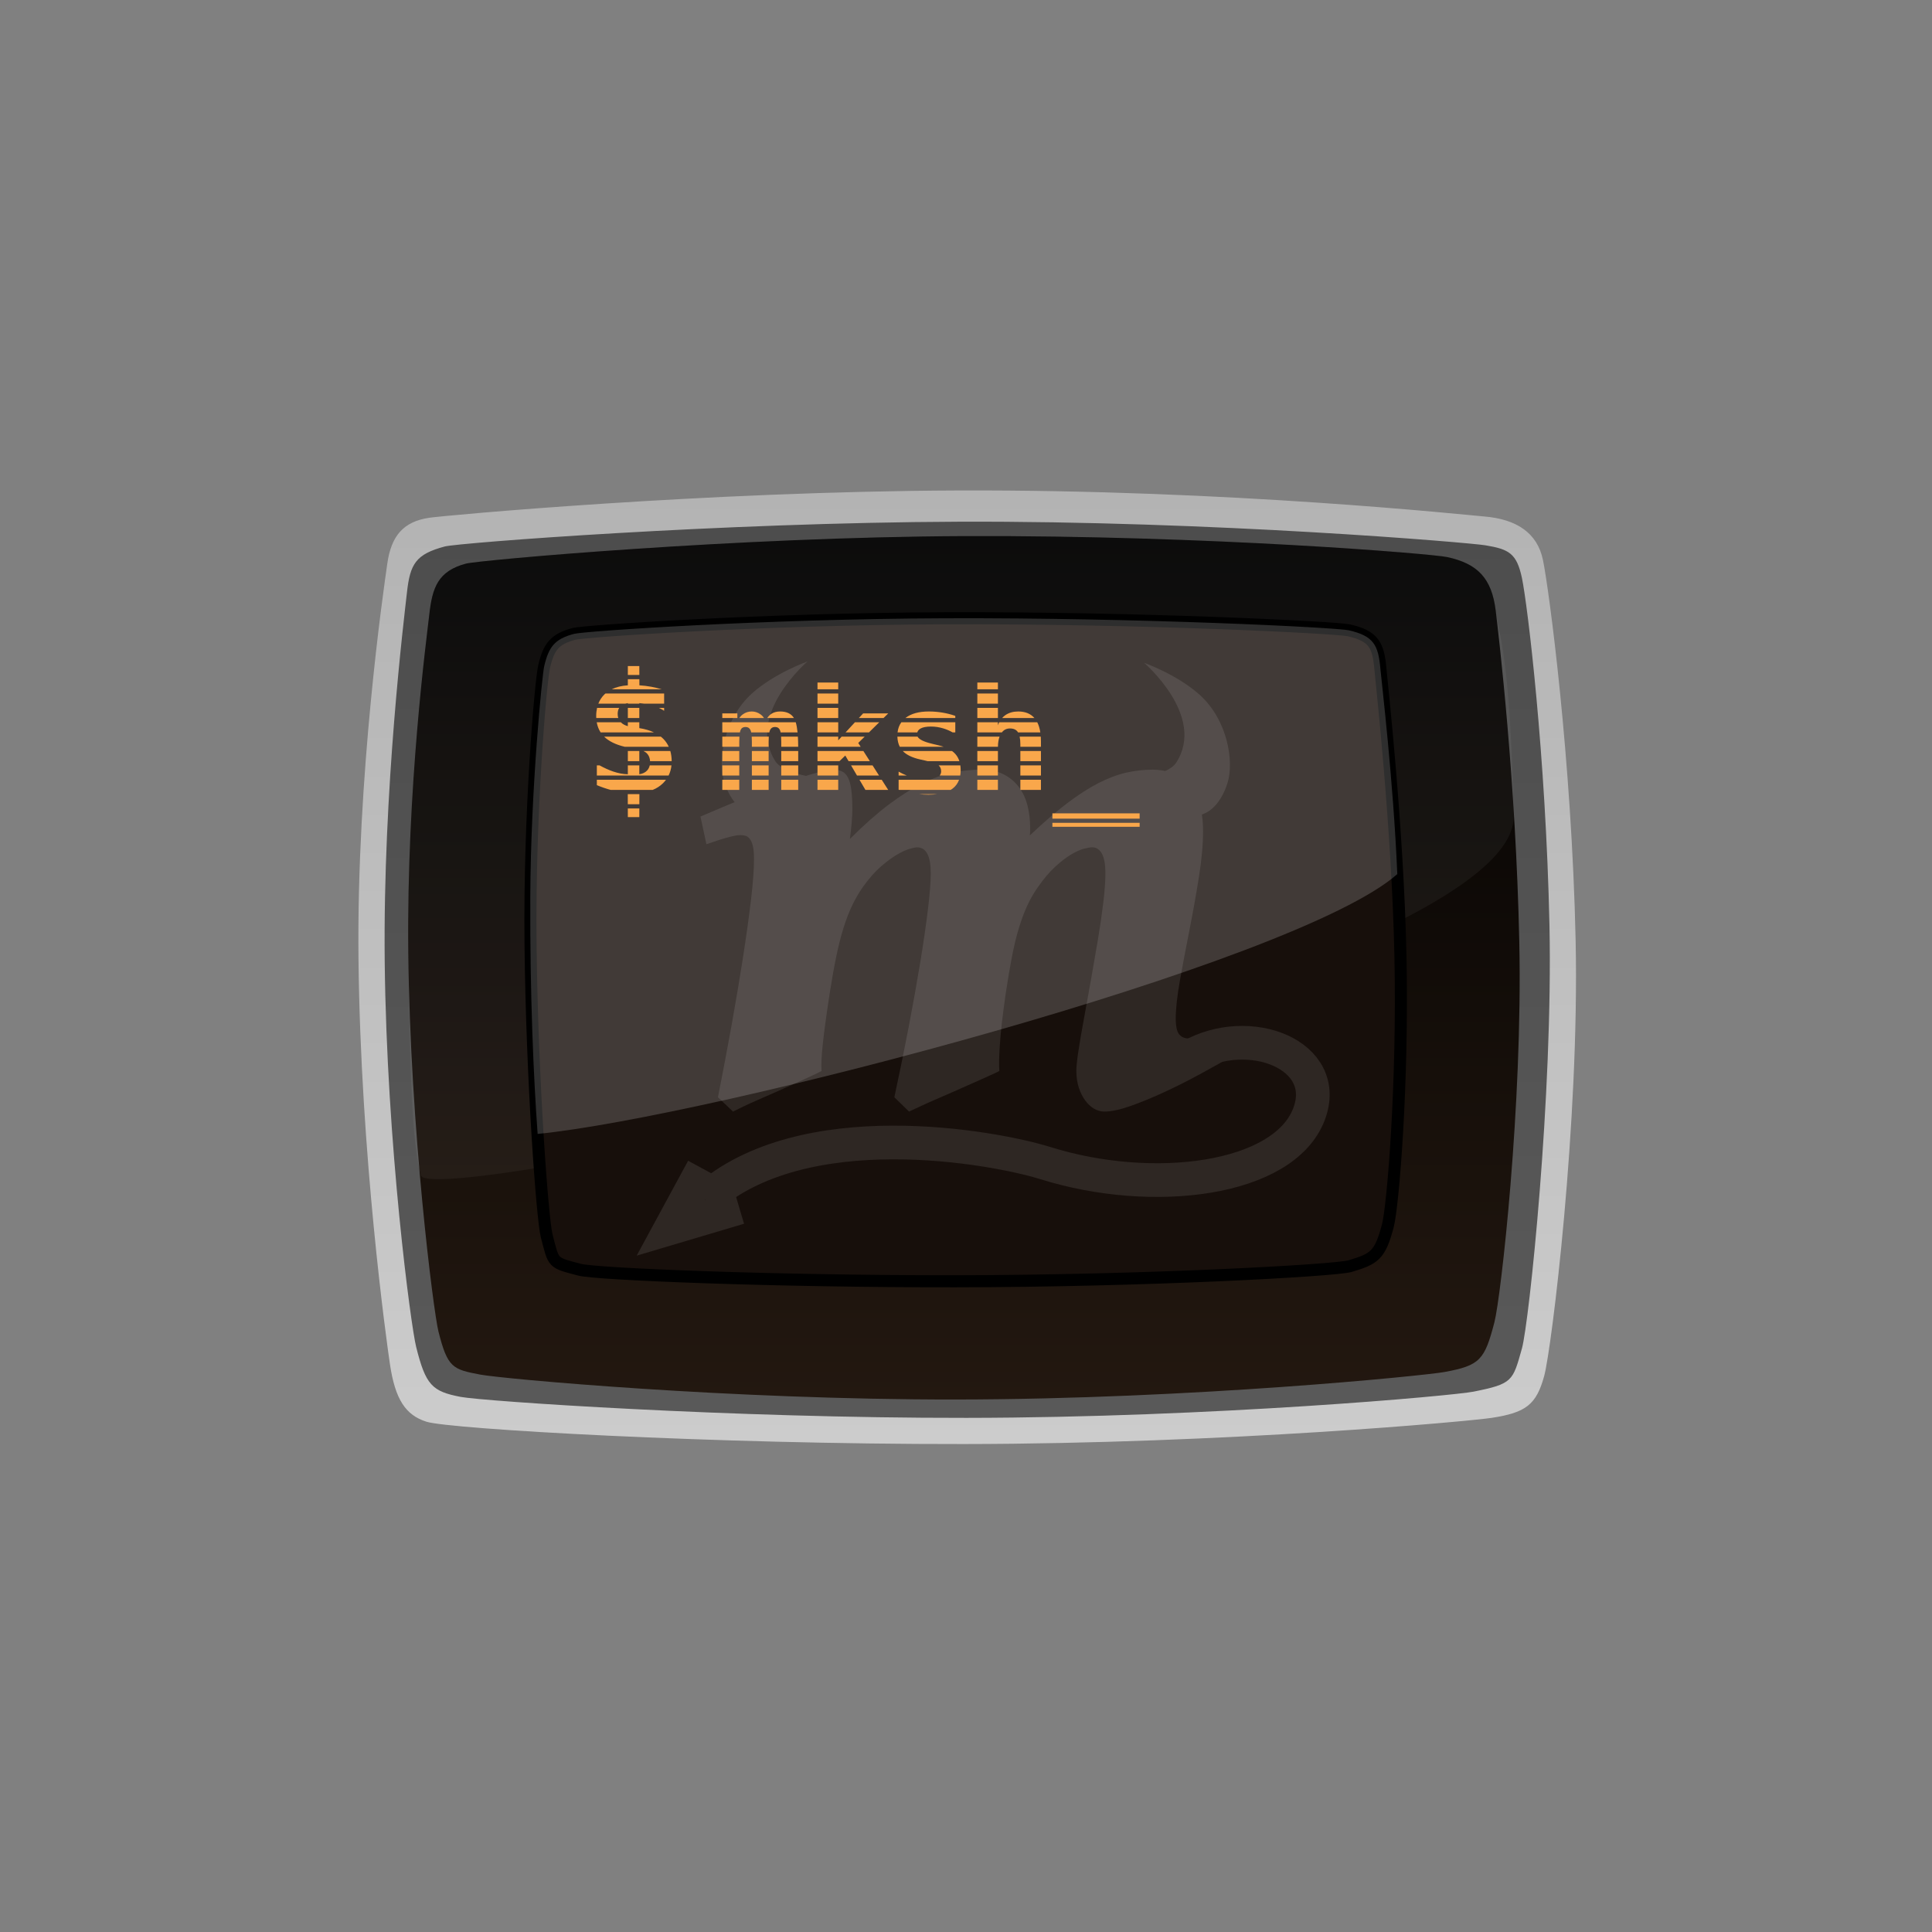<?xml version="1.0" encoding="utf-8"?>
<!DOCTYPE svg PUBLIC "-//W3C//DTD SVG 1.1//EN"
 "http://www.w3.org/Graphics/SVG/1.1/DTD/svg11.dtd">
<svg version="1.1"
	 xmlns="http://www.w3.org/2000/svg" x="0px" y="0px" width="800px" height="800px"
	 viewBox="0 0 800 800" enable-background="new 0 0 800 800" xml:space="preserve">
	<rect x="0" y="0" width="800" height="800" fill="#808080" stroke="none"/>
	<title>mksh Logo</title>
	<desc>
		Logo for the MirBSD Korn Shell
		Based on an experimental draft of a new MirOS logo (CC-BY-IDC)
		Utilising Gentium Book Basic (Bold Oblique)

		$MirOS: www/pics/mksh.svg,v 1.3 2008/12/30 19:10:23 tg Exp $
		Copyright © 2008 Lukas Upton ＜smultron@midnightbsd.org＞
		Copyright © 2008 Thorsten „mirabilos“ Glaser ＜tg@mirbsd.de＞

		This image is covered by a Creative Commons licence.
		Nonwithstanding that, the trademark rights for any elements
		used have to be obtained separately.
	</desc>
	<g id="monitor">
		<linearGradient id="SVGID_1_" gradientUnits="userSpaceOnUse" x1="400.495" y1="597.951" x2="400.495" y2="203.083">
			<stop  offset="0" style="stop-color:#CCCCCC"/>
			<stop  offset="1" style="stop-color:#B3B3B3"/>
		</linearGradient>
		<path fill="url(#SVGID_1_)" d="M148.443,397.219c-0.832-76.121,10.379-152.996,11.93-163.84
			c1.633-11.395,6.516-17.359,17.367-18.984c6.125-0.918,113.844-10.91,218.922-11.301c112.473-0.414,210.648,10.184,217.801,10.758
			c13.562,1.086,22.082,6.879,24.414,17.902c2.461,11.629,11.961,82.645,13.562,157.871c1.594,75.238-9.941,168.828-13.02,180.117
			c-3.258,11.934-7.594,15.184-21.703,17.359c-8.961,1.379-109.656,10.727-218.633,10.848c-104.613,0.121-212.906-6.25-222.43-9.223
			c-8.68-2.711-13.023-9.227-15.195-23.875C160.072,555.504,149.326,478.586,148.443,397.219z"/>
		<linearGradient id="SVGID_2_" gradientUnits="userSpaceOnUse" x1="400.501" y1="587.106" x2="400.501" y2="216.016">
			<stop  offset="0" style="stop-color:#595959"/>
			<stop  offset="1" style="stop-color:#4D4D4D"/>
		</linearGradient>
		<path fill="url(#SVGID_2_)" d="M159.303,398.211c-0.773-71.16,8.078-142.711,9.207-152.891
			c1.312-11.82,3.633-15.824,15.676-19.039c5.602-1.484,114.5-9.887,212.727-10.254c105.141-0.391,211.477,8.656,218.098,9.762
			c9.766,1.625,13.012,3.258,15.191,13.562c2.297,10.871,9.898,73.438,11.395,143.766c1.488,70.328-8.449,164.695-11.395,175.234
			c-3.797,13.562-3.797,14.648-20.074,17.902c-8.312,1.668-108.078,10.738-209.953,10.852c-97.797,0.117-200.246-6.934-209.41-8.684
			c-11.875-2.266-14.496-4.887-18.453-20.723C170.162,549.125,160.127,474.273,159.303,398.211z"/>
		<linearGradient id="SVGID_3_" gradientUnits="userSpaceOnUse" x1="399.136" y1="579.509" x2="399.136" y2="221.972">
			<stop  offset="0" style="stop-color:#231810"/>
			<stop  offset="1" style="stop-color:#000000"/>
		</linearGradient>
		<path fill="url(#SVGID_3_)" d="M169.057,394.508c-0.742-68.262,7.605-130.203,8.691-139.969
			c1.254-11.34,3.637-18.074,15.188-21.156c5.367-1.43,112.469-11.047,206.688-11.398c100.859-0.375,193.359,7.32,199.648,8.688
			c12.48,2.707,18.445,8.672,20.078,22.238c1.273,10.582,8.328,69.793,9.762,137.254c1.43,67.469-7.668,147.172-10.301,157.332
			c-4.062,15.637-5.965,17.902-20.613,20.613c-7.996,1.48-104.637,11.289-202.363,11.398
			c-93.809,0.109-188.141-8.633-196.934-10.309c-11.387-2.172-13.559-2.715-17.359-17.906
			C179.486,543.066,169.85,467.465,169.057,394.508z"/>
	</g>
	<g id="effect_glassy">
		<path opacity="0.05" fill="#FFFFFF" d="M169.057,394.508c-0.742-68.262,7.605-130.203,8.691-139.969
			c1.254-11.34,3.637-18.074,15.188-21.156c5.367-1.43,112.469-11.047,206.688-11.398c100.859-0.375,193.359,7.32,199.648,8.688
			c12.48,2.707,18.445,8.672,20.078,22.238c1.273,10.582,5.992,17.559,7.422,85.02c1.43,67.465-448.703,163.941-452.5,148.75
			C172.209,478.453,169.85,467.465,169.057,394.508z"/>
	</g>
	<g id="moniback">
		<path fill="#170F0B" stroke="#000000" stroke-width="5" d="M219.686,390.848c-0.59-53.98,4.199-108.848,5.648-114.969
			c1.898-8.004,4.281-11.273,12.383-13.414c4.297-1.133,78.266-6.18,153.59-6.453c80.629-0.297,162.168,3.832,167.184,4.977
			c10.359,2.367,12.234,6.117,13.105,15.957c0.543,6.133,7.152,65.352,8.297,118.703c1.137,53.352-3.102,103.836-5.207,111.871
			c-3.242,12.367-5.625,13.75-15.629,16.746c-6.227,1.863-85.262,6.195-163.395,6.281c-74.992,0.082-148.758-2.938-155.668-4.785
			c-11.469-3.074-10.566-2.262-13.637-14.09C224.67,505.176,220.318,448.547,219.686,390.848z"/>
	</g>
	<g id="effect_light">
		<path opacity="0.18" fill="#FFFFFF" d="M222.623,469.535c-1.691-23.402-3.203-57.59-3.039-98.164
			c0.188-45.02,4.969-92.188,5.75-95.492c1.898-8.004,4.281-11.273,12.383-13.414c4.297-1.133,78.266-6.18,153.59-6.453
			c80.629-0.297,162.168,3.832,167.184,4.977c10.359,2.367,12.234,6.117,13.105,15.957c0.543,6.133,5.332,45.832,6.996,85
			C536.459,399.18,294.186,462.453,222.623,469.535z"/>
	</g>
	<g id="the_m" opacity="0.1">
		<g id="the_m_letter">
			<path fill="#FFFFFF" d="M511.345,436.659c-4.445,2.608-9.253,5.314-14.42,8.115c-5.17,2.804-10.218,5.34-15.146,7.609
				c-4.927,2.269-9.542,4.152-13.84,5.651c-4.301,1.497-7.851,2.247-10.652,2.247c-1.449,0-2.851-0.388-4.203-1.16
				c-1.354-0.774-2.586-1.908-3.695-3.405c-1.111-1.497-2.006-3.283-2.681-5.362c-0.678-2.076-1.015-4.42-1.015-7.029
				c0-1.739,0.29-4.492,0.869-8.261c0.58-3.768,1.327-8.138,2.247-13.115c0.917-4.976,1.884-10.312,2.898-16.015
				c1.015-5.699,1.979-11.279,2.898-16.739c0.917-5.457,1.666-10.602,2.246-15.435c0.58-4.83,0.869-8.84,0.869-12.029
				c0-3.768-0.484-6.521-1.449-8.261c-0.967-1.739-2.318-2.608-4.058-2.608c-0.774,0-1.909,0.195-3.405,0.58
				c-1.499,0.387-3.261,1.184-5.29,2.391c-2.029,1.209-4.228,2.898-6.594,5.072c-2.369,2.174-4.761,5-7.174,8.479
				c-1.645,2.319-3.094,4.832-4.349,7.536c-1.257,2.706-2.416,5.797-3.478,9.275c-1.064,3.479-2.029,7.464-2.898,11.957
				c-0.87,4.492-1.739,9.638-2.609,15.435c-1.257,8.793-2.054,15.749-2.391,20.869c-0.34,5.122-0.412,8.793-0.218,11.015
				c-0.869,0.484-2.296,1.159-4.275,2.028c-1.981,0.87-4.202,1.861-6.666,2.972c-2.464,1.111-5.073,2.271-7.826,3.478
				c-2.754,1.21-5.362,2.344-7.826,3.406c-2.464,1.062-4.663,2.052-6.594,2.971c-1.934,0.917-3.333,1.569-4.203,1.957l-6.087-5.942
				c2.124-9.854,4.105-19.564,5.942-29.13c1.834-9.565,3.429-18.479,4.783-26.739c1.352-8.261,2.414-15.58,3.188-21.956
				c0.772-6.377,1.159-11.352,1.159-14.928c0-7.149-1.884-10.724-5.652-10.724c-0.58,0-1.572,0.195-2.971,0.58
				c-1.402,0.387-3.116,1.159-5.145,2.319c-2.029,1.159-4.275,2.803-6.739,4.927c-2.464,2.126-4.953,4.928-7.464,8.406
				c-1.644,2.319-3.141,4.88-4.493,7.681c-1.354,2.803-2.586,5.992-3.695,9.565c-1.112,3.576-2.126,7.609-3.043,12.102
				c-0.919,4.493-1.812,9.542-2.681,15.145c-1.354,8.793-2.296,15.725-2.826,20.797c-0.532,5.072-0.702,8.768-0.507,11.087
				c-0.87,0.484-2.246,1.159-4.13,2.028c-1.884,0.87-4.058,1.861-6.521,2.972c-2.464,1.111-5.05,2.271-7.753,3.478
				c-2.706,1.21-5.29,2.344-7.753,3.406c-2.464,1.062-4.638,2.052-6.522,2.971c-1.884,0.917-3.213,1.569-3.985,1.957l-6.232-5.942
				c2.029-10.24,3.936-20.337,5.725-30.289c1.787-9.95,3.356-19.298,4.71-28.043c1.352-8.743,2.439-16.594,3.261-23.55
				c0.819-6.957,1.231-12.511,1.231-16.667c0-2.221-0.145-3.985-0.435-5.29c-0.29-1.305-0.702-2.319-1.232-3.043
				c-0.532-0.725-1.137-1.182-1.812-1.377c-0.677-0.192-1.402-0.29-2.174-0.29c-0.967,0-2.224,0.195-3.768,0.58
				c-1.547,0.387-3.093,0.822-4.638,1.304l-5.652,1.884l-2.464-11.449c2.704-1.16,5.772-2.464,9.203-3.913
				c3.429-1.449,6.957-2.874,10.58-4.275c3.623-1.399,7.269-2.776,10.942-4.13c3.671-1.352,7.077-2.559,10.217-3.623
				c3.139-1.062,5.942-1.907,8.406-2.536c2.464-0.627,4.323-0.942,5.58-0.942c1.449,0,2.681,0.243,3.695,0.725
				c1.015,0.484,1.834,1.329,2.464,2.536c0.627,1.209,1.087,2.898,1.377,5.072c0.29,2.174,0.435,4.952,0.435,8.333
				c0,1.354-0.097,3.166-0.29,5.435c-0.195,2.271-0.435,4.47-0.725,6.594c5.699-5.7,11.014-10.41,15.941-14.13
				c4.928-3.718,9.588-6.667,13.985-8.841c4.396-2.174,8.598-3.67,12.609-4.493c4.008-0.819,7.994-1.232,11.957-1.232
				c3.573,0,6.642,0.652,9.202,1.957c2.559,1.305,4.66,3.068,6.305,5.29c1.642,2.224,2.826,4.783,3.551,7.681
				s1.087,5.942,1.087,9.13v1.16c0,0.58-0.05,1.257-0.146,2.029c5.603-5.312,10.725-9.732,15.362-13.261
				c4.638-3.525,8.985-6.327,13.043-8.405c4.059-2.077,7.898-3.526,11.521-4.348c3.624-0.819,7.27-1.232,10.942-1.232
				c2.801,0,5.482,0.46,8.043,1.377c2.56,0.919,4.783,2.392,6.667,4.42s3.381,4.663,4.492,7.898
				c1.11,3.238,1.667,7.174,1.667,11.812c0,5.507-0.58,11.884-1.739,19.13s-2.464,14.542-3.913,21.884
				c-1.449,7.344-2.753,14.252-3.913,20.724c-1.159,6.475-1.738,11.739-1.738,15.797c0,3.286,0.481,5.484,1.449,6.595
				c0.964,1.111,2.269,1.666,3.912,1.666c2.802,0,5.338-0.362,7.609-1.087c2.269-0.725,5.385-1.859,9.348-3.405L511.345,436.659z"
				/>
		</g>
		<g id="the_m_horn_left">
			<path fill="#FFFFFF" d="M340.553,322.426c0,0-15.848-1.613-19.449-7.152c-12.539-19.32,13.289-41.395,13.289-41.395
				s-13.656,4.828-23.012,13.254c-11.605,10.453-14.344,27.668-11.508,36.625c2.039,6.441,6.176,12.469,12.324,13.348
				C331.674,339.887,340.553,322.426,340.553,322.426z"/>
		</g>
		<g id="the_m_horn_right">
			<path fill="#FFFFFF" d="M467.576,322.992c0,0,15.844-1.621,19.438-7.16c12.555-19.316-13.281-41.383-13.281-41.383
				s13.656,4.816,23.016,13.246c11.602,10.453,14.344,27.664,11.512,36.613c-2.039,6.449-6.18,12.48-12.324,13.355
				C476.443,340.445,467.576,322.992,467.576,322.992z"/>
		</g>
		<g id="the_m_tail_trunk">
			<path fill="none" stroke="#FFFFFF" stroke-width="13.95" d="M492.756,437.441c24.609-13.984,58.734-0.562,49.219,24.047
				c-10.5,27.199-64.43,34.09-109.066,20.137c-21.324-6.656-100.512-21.164-140.961,15.102"/>
		</g>
		<g id="the_m_tail_tip">
			<polyline fill="none" stroke="#FFFFFF" stroke-width="13.95" points="291.064,483.965 277.787,508.457 306.107,500.043 				"/>
		</g>
	</g>
	<g id="prompt">
		<path fill="#F9A74B" d="M388.654,316.922c0.697,0.584,1.052,1.405,1.052,2.473c0,0.679-0.216,1.248-0.602,1.73h8.503
			c0.118-0.69,0.184-1.419,0.184-2.199c0-0.705-0.046-1.373-0.137-2.004H388.654z M355.887,322.875l2.46,4.199h9.433l-2.68-4.199
			H355.887z M311.334,327.074h6.943v-4.199h-6.943V327.074z M338.507,327.074h8.584v-4.199h-8.584V327.074z M323.493,321.125
			h7.031v-4.203h-7.031V321.125z M394.208,310.973h-20.393c0.004,0.004,0.008,0.009,0.012,0.014
			c1.504,1.582,3.896,2.744,7.178,3.486l2.373,0.527c0.245,0.059,0.472,0.117,0.701,0.176h13.177
			c-0.364-1.129-0.912-2.111-1.646-2.944C395.208,311.776,394.736,311.359,394.208,310.973z M329.505,299.074h-30.417v4.203h7.295
			c0.08-0.417,0.176-0.764,0.292-1.021c0.371-0.82,1.044-1.23,2.021-1.23c0.977,0,1.66,0.42,2.051,1.26
			c0.119,0.255,0.217,0.592,0.3,0.992h7.515c0.083-0.4,0.181-0.737,0.3-0.992c0.391-0.839,1.074-1.26,2.051-1.26
			c0.977,0,1.65,0.41,2.021,1.23c0.116,0.257,0.212,0.604,0.292,1.021h7.023C330.083,301.564,329.833,300.165,329.505,299.074z
			 M364.077,299.074h-10.068l-3.883,4.203h9.688L364.077,299.074z M311.334,315.176h6.943v-4.203h-6.943V315.176z
			 M338.507,321.125h8.584v-4.203h-8.584V321.125z M311.334,321.125h6.943v-4.203h-6.943V321.125z M323.493,327.074h7.031v-4.199
			h-7.031V327.074z M305.329,295.4h-6.24v1.928h6.24V295.4z M323.493,315.176h7.031v-4.203h-7.031V315.176z M323.493,309.227
			h7.025c-0.008-1.538-0.051-2.938-0.128-4.203h-6.958c0.04,0.625,0.062,1.327,0.062,2.125V309.227z M311.334,307.148v2.078h6.943
			v-2.078c0-0.797,0.023-1.5,0.066-2.125h-7.076C311.311,305.648,311.334,306.352,311.334,307.148z M355.622,297.328h10.226
			l1.956-1.928h-10.4L355.622,297.328z M435.778,336.797v2.18h36.123v-2.18H435.778z M255.765,295.634
			c0-1,0.212-1.833,0.629-2.509h-9.16c-0.234,1.042-0.364,2.153-0.364,3.352c0,0.291,0.019,0.57,0.033,0.852h9.11
			C255.852,296.812,255.765,296.249,255.765,295.634z M247.141,325.113c1.959,0.818,3.851,1.465,5.682,1.961h17.46
			c1.594-0.639,2.995-1.538,4.198-2.702c0.486-0.47,0.909-0.974,1.298-1.497h-28.638V325.113z M259.977,338.354h4.75l0.012-3.581
			h-4.774L259.977,338.354z M422.214,305.023c0.193,0.879,0.293,1.944,0.293,3.209v0.994h8.525v-2.312
			c0-0.66-0.028-1.284-0.069-1.891H422.214z M264.727,275.79h-4.75v3.687h4.766L264.727,275.79z M413.22,282.627h-8.525v2.799
			h8.525V282.627z M395.565,296.426c-1.739-0.605-3.53-1.059-5.376-1.362c-1.846-0.303-3.696-0.454-5.552-0.454
			c-4.141,0-7.354,0.879-9.639,2.637c-0.034,0.026-0.062,0.056-0.095,0.082h20.662V296.426z M259.977,291.153v0.222h4.75v-0.222
			c0.708,0.047,1.388,0.126,2.055,0.222h8.221v-4.199h-24.307c-0.128,0.114-0.265,0.219-0.388,0.339
			c-1.133,1.1-1.983,2.387-2.556,3.86H258.9C259.235,291.281,259.589,291.203,259.977,291.153z M259.977,297.328h4.75v-4.203
			h-4.75V297.328z M323.024,294.609c-1.446,0-2.666,0.333-3.662,0.996c-0.634,0.422-1.188,1.008-1.679,1.723h11.078
			C327.653,295.522,325.747,294.609,323.024,294.609z M314.909,295.796c-1.094-0.791-2.305-1.187-3.633-1.187
			c-1.329,0-2.53,0.376-3.604,1.128c-0.623,0.436-1.136,0.974-1.562,1.591h10.237
			C316.003,296.764,315.534,296.249,314.909,295.796z M347.091,282.627h-8.584v2.799h8.584V282.627z M266.427,310.973
			c0.639,0.303,1.186,0.691,1.619,1.187c0.697,0.798,1.063,1.811,1.133,3.017h8.952c-0.011-1.523-0.204-2.921-0.569-4.203H266.427
			z M275.002,293.125h-2.172c0.762,0.355,1.486,0.753,2.172,1.195V293.125z M259.959,333.023h4.786l0.014-4.199h-4.814
			L259.959,333.023z M268.029,318.965c-0.787,0.888-1.887,1.432-3.302,1.634v-3.677h-4.75v3.677
			c-1.909-0.022-3.948-0.404-6.115-1.146c-1.812-0.62-3.679-1.472-5.592-2.531h-1.129v4.203h29.714
			c0.63-1.274,1.028-2.674,1.189-4.203h-8.999C268.866,317.701,268.539,318.389,268.029,318.965z M384.462,329.062
			c1.338,0,2.562-0.086,3.698-0.238h-7.74C381.788,328.979,383.137,329.062,384.462,329.062z M422.507,327.074h8.525v-4.199
			h-8.525V327.074z M264.727,315.176v-4.203h-4.75v4.203H264.727z M347.091,287.176h-8.584v4.199h8.584V287.176z M422.507,321.125
			h8.525v-4.203h-8.525V321.125z M270.801,303.277c-1.728-0.817-3.747-1.415-6.074-1.781v-2.422h-4.75v1.613
			c-1.253-0.343-2.212-0.888-2.911-1.613h-9.975c0.276,1.57,0.816,2.972,1.623,4.203H270.801z M274.75,306.028
			c-0.346-0.356-0.726-0.687-1.123-1.004H250.15c1.938,1.908,4.787,3.307,8.535,4.203h18.238
			C276.379,308.037,275.662,306.966,274.75,306.028z M269.73,284.381c-1.718-0.314-3.375-0.517-4.969-0.606l-0.011-2.548h-4.773
			v2.548c-2.598,0.168-4.831,0.719-6.7,1.651h20.767C272.582,285.002,271.139,284.64,269.73,284.381z M413.22,287.176h-8.525
			v4.199h8.525V287.176z M347.091,293.125h-8.584v4.203h8.584V293.125z M435.778,342.363h36.123v-1.641h-36.123V342.363z
			 M421.628,294.609c-2.07,0-3.838,0.498-5.303,1.494c-0.517,0.351-0.96,0.771-1.369,1.225h13.38
			C426.764,295.523,424.534,294.609,421.628,294.609z M361.301,316.922h-8.902l2.462,4.203h9.122L361.301,316.922z
			 M422.507,315.176h8.525v-4.203h-8.525V315.176z M413.22,293.125h-8.525v4.203h8.525V293.125z M429.507,299.074h-15.768
			c-0.198,0.393-0.372,0.807-0.52,1.248v-1.248h-8.525v4.203h10.149c0.85-1.089,1.967-1.637,3.356-1.637
			c1.523,0,2.622,0.508,3.296,1.523c0.023,0.035,0.043,0.077,0.065,0.113h9.213C430.531,301.648,430.108,300.247,429.507,299.074z
			 M299.088,309.227h7.031v-2.078c0-0.798,0.022-1.5,0.062-2.125h-7.093V309.227z M299.088,315.176h7.031v-4.203h-7.031V315.176z
			 M347.091,299.074h-8.584v4.203h8.584V299.074z M299.088,321.125h7.031v-4.203h-7.031V321.125z M372.099,321.125h3.36
			c-1.131-0.455-2.252-0.985-3.36-1.613V321.125z M355.382,307.646l2.661-2.623h-9.53l-1.422,1.539v-1.539h-8.584v4.203h17.883
			L355.382,307.646z M357.504,310.973h-18.998v4.203h9.103l2.411-2.314l1.356,2.314h8.811L357.504,310.973z M390.748,309.227
			c-0.627-0.217-1.293-0.414-2.008-0.584l-2.461-0.586l-0.322-0.088c-3.378-0.789-5.367-1.773-6.015-2.945h-8.356
			c0.047,1.605,0.38,3.007,1,4.203H390.748z M404.694,315.176h8.525v-4.203h-8.525V315.176z M404.694,309.227h8.535
			c0.019-1.651,0.244-3.052,0.675-4.203h-9.21V309.227z M381.151,301.685c0.977-0.557,2.421-0.835,4.336-0.835
			c1.718,0,3.432,0.259,5.142,0.776c1.321,0.4,2.604,0.954,3.85,1.651h1.087v-4.203h-22.336c-0.862,1.193-1.391,2.592-1.575,4.203
			h8.17C380.026,302.614,380.46,302.079,381.151,301.685z M404.694,321.125h8.525v-4.203h-8.525V321.125z M372.099,327.012
			c0.069,0.022,0.138,0.041,0.207,0.062h21.349c0.284-0.172,0.558-0.352,0.812-0.546c1.244-0.948,2.126-2.172,2.672-3.653h-25.041
			V327.012z M404.694,327.074h8.525v-4.199h-8.525V327.074z M299.088,327.074h7.031v-4.199h-7.031V327.074z"/>
	</g>
</svg>
